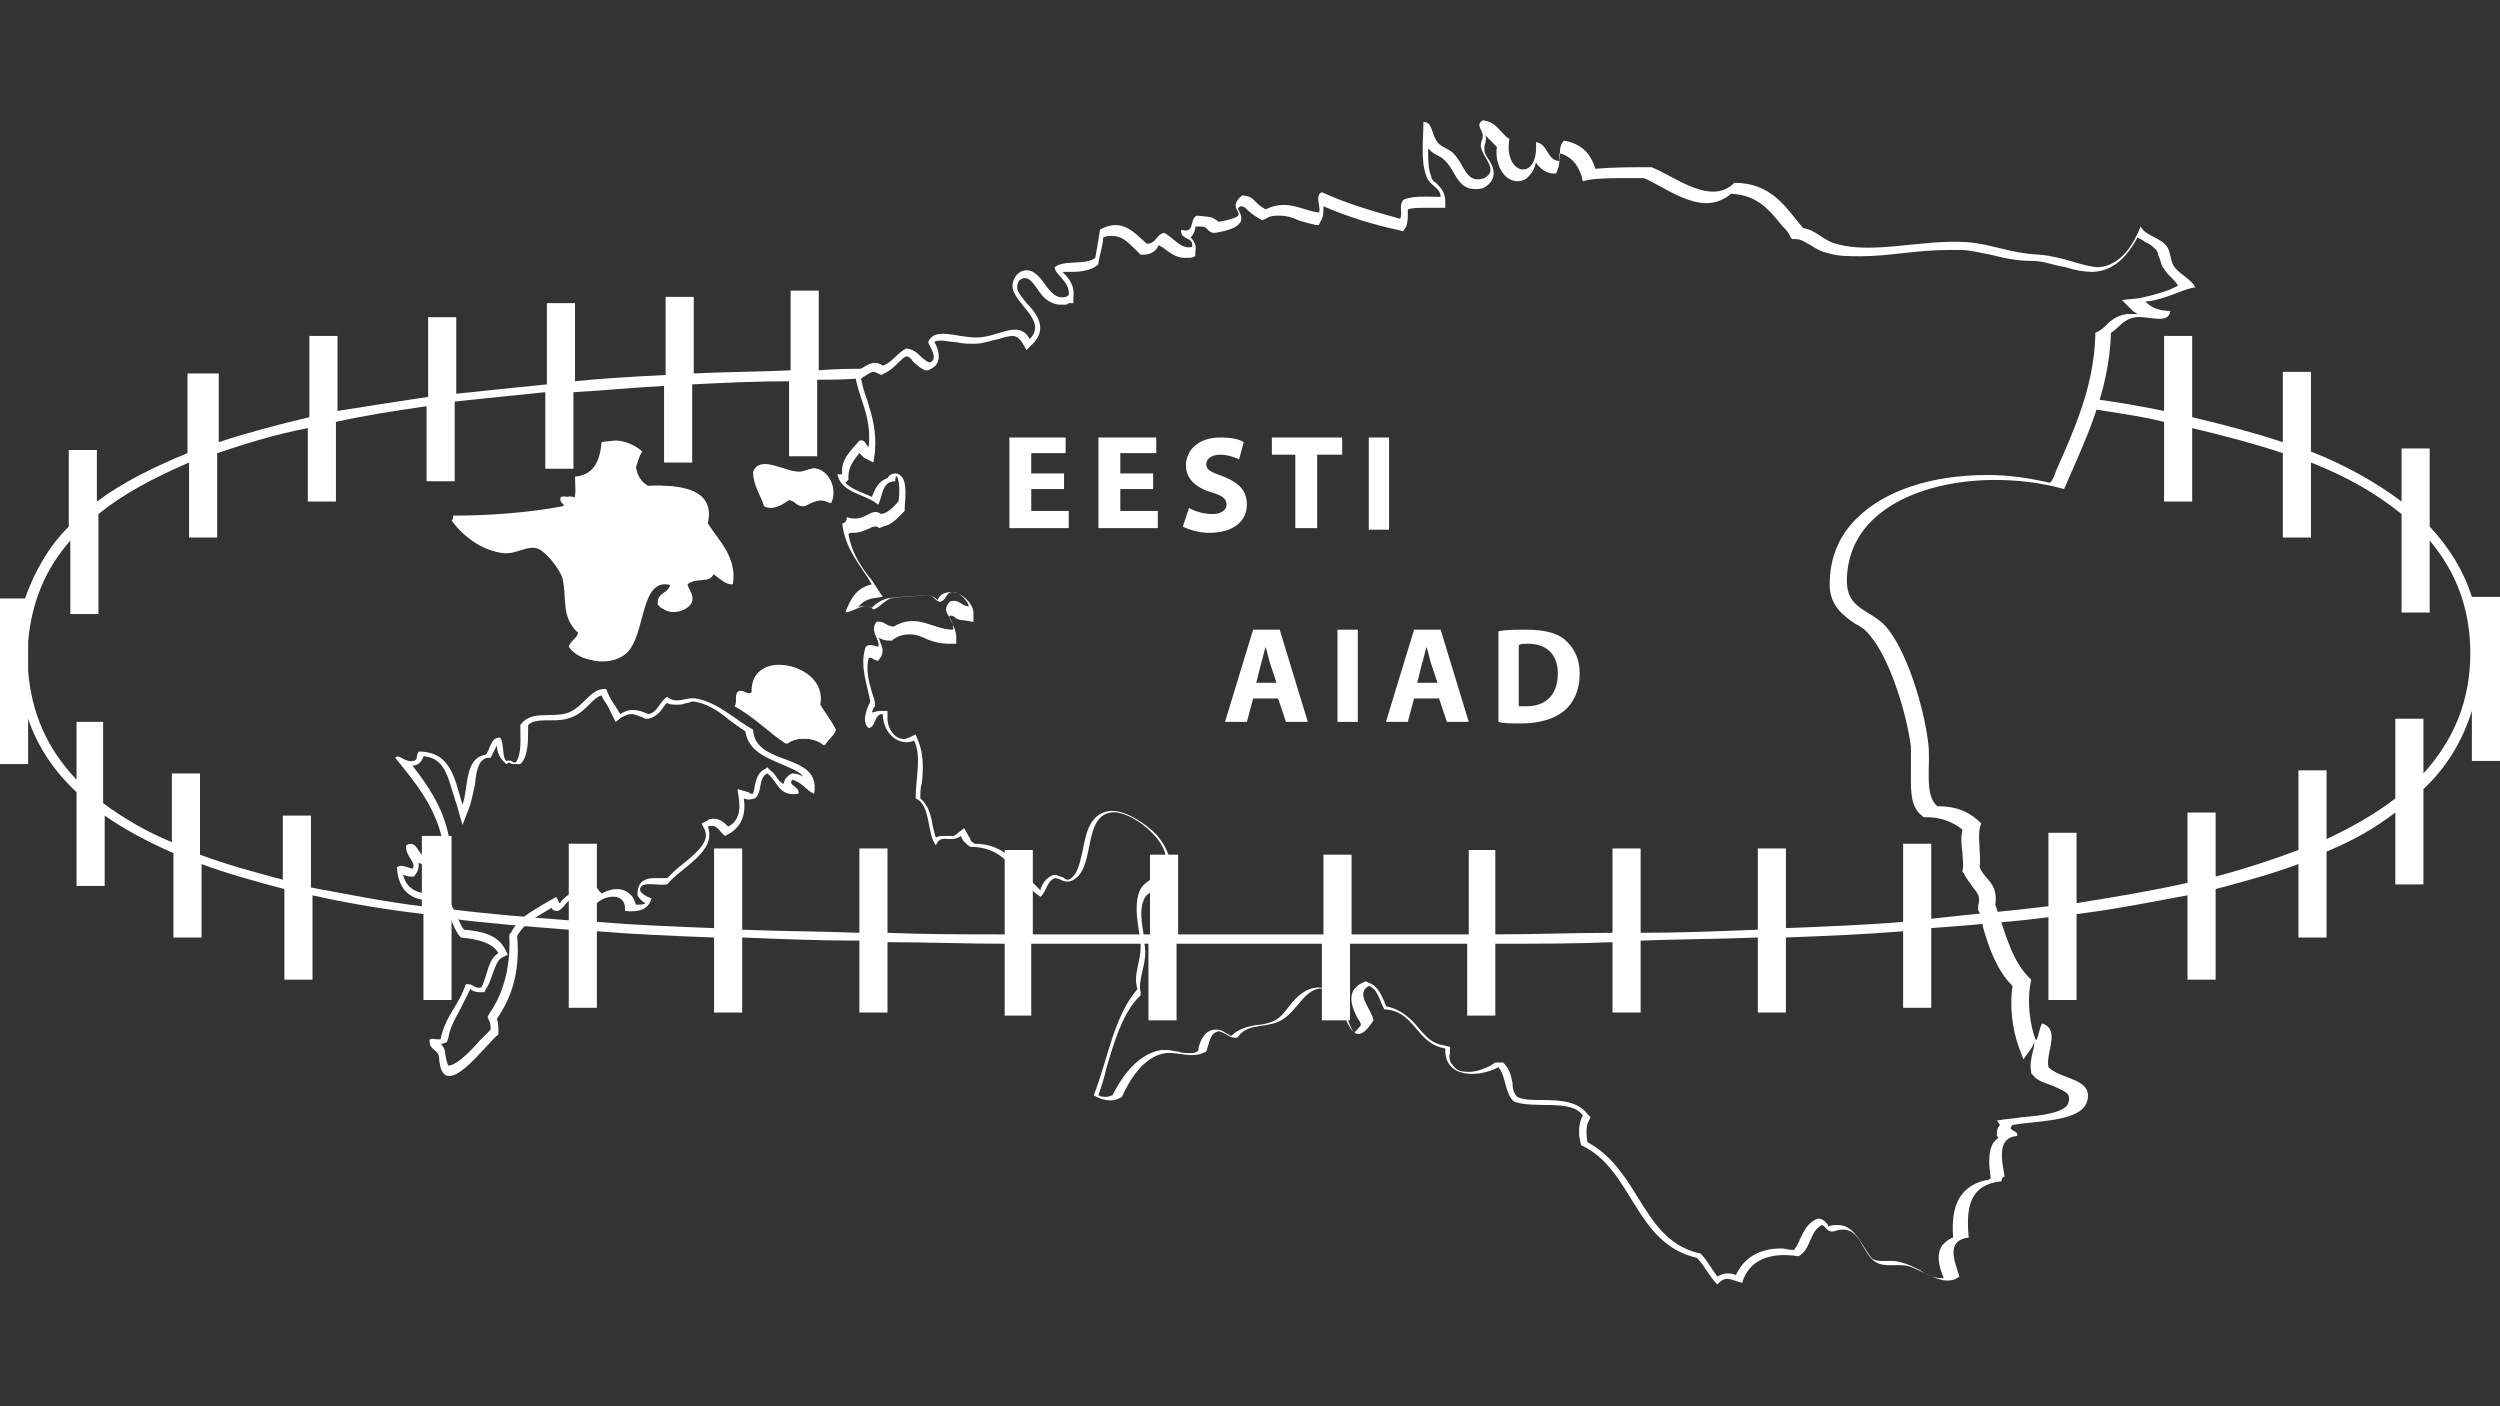 <?xml version="1.0" encoding="utf-8"?>
<!-- Generator: Adobe Illustrator 24.2.3, SVG Export Plug-In . SVG Version: 6.00 Build 0)  -->
<svg version="1.1" id="Layer_1" xmlns="http://www.w3.org/2000/svg" xmlns:xlink="http://www.w3.org/1999/xlink" x="0px" y="0px"
	 viewBox="0 0 160 90" style="enable-background:new 0 0 160 90;" xml:space="preserve">
<rect x="0" y="0" width="160" height="90" fill="#333333" stroke="none"/>
<style type="text/css">
	.st0{fill:#FFFFFF;}
	.st1{fill-rule:evenodd;clip-rule:evenodd;fill:#FFFFFF;}
</style>
<g>
	<path class="st0" d="M41.1,28.9c-0.2,0.3-0.3,0.7-0.4,1c0.1,0.6,0.4,1,0.8,1.2c2.1-0.1,4.3,0.2,3.8,2.4c0.7,1.1,1.9,2.2,1.6,3.9
		c-0.6,0-0.8-0.4-1.2-0.7c-0.3,0.7-1.1,0.2-1.7,0.7c0.1,0.4,0.4,0.6,0.3,1.1c-0.2,0.6-1.5,1-2,0.3c-0.1-0.8,0.7-0.7,0.8-1.3
		c-2.2-0.8-1.7,3.1-3,4.3c-0.9,0.8-2.6,0.7-3.5-0.3c0.1-0.4,0.4-0.5,0.6-0.9c-1.1-1-0.7-2.1-1-3.5c-0.2-0.6-1.1-1.8-1.8-2
		s-1.4,0.4-2.2,0.3c-1.1-0.1-2.5-1.1-3.1-2c0.1,0,0.1-0.2,0.1-0.3c2.4,0,4.9-0.2,7.2-0.7c0.3-0.1-0.3-0.2-0.1-0.6
		c0.4-0.1,0.5,0.1,0.8,0.2c0.2-0.3,0.1-1,0.1-1.5c1.2-0.1,1.6-1,1.7-2.2C39.5,28,40.6,28.4,41.1,28.9"/>
	<path class="st1" d="M53.1,32.2c-0.7-0.4-1.1,0-1.7,0.2c-0.5,0-0.5-0.4-1-0.4c-0.4,0.3-0.9,0.7-1.5,0.4c-0.2-0.7-0.7-1.3-0.7-2.2
		c0.4-1.1,1.9,0,2.9,0c0.4,0,0.8-0.3,1.1-0.2C53.1,30.2,53.6,31.3,53.1,32.2"/>
	<path class="st1" d="M53.4,46.7c-0.1,0.5-0.5,0.6-0.7,1c-0.5-0.5-1.8-0.6-2.4-0.1c-1.1-0.7-2-1.7-3.3-2.4c0.2-0.2,0-0.7,0.2-0.9
		c0.2-0.3,0.6,0.3,0.9,0c-0.1-2.9,4.8-1.9,4.3,0.8C52.8,45.6,53.2,46.1,53.4,46.7"/>
	<path class="st1" d="M45.2,33.5c0.5-2.1-1.7-2.5-3.8-2.4c-0.4-0.2-0.7-0.7-0.8-1.2c0.2-0.3,0.3-0.7,0.4-1c-0.5-0.5-1.6-0.8-2.5-0.6
		c-0.1,1.2-0.5,2.1-1.7,2.2c0,0.5,0.1,1.2-0.1,1.5c-0.2-0.1-0.4-0.3-0.8-0.2c-0.2,0.4,0.4,0.5,0.1,0.6c-2.1,0.4-4.6,0.6-7,0.6
		c0,0.1,0,0.3-0.1,0.3c0.6,0.9,2,2,3.1,2c0.9,0.1,1.5-0.5,2.2-0.3s1.6,1.4,1.8,2c0.3,1.4-0.1,2.5,1,3.5c-0.1,0.4-0.5,0.5-0.6,0.9
		c0.8,1.1,2.6,1.1,3.5,0.3c1.3-1.2,0.8-5,3-4.3c-0.1,0.6-0.9,0.5-0.8,1.3c0.5,0.7,1.8,0.2,2-0.3c0.1-0.6-0.3-0.7-0.3-1.1
		c0.5-0.5,1.4,0,1.7-0.7c0.4,0.3,0.6,0.6,1.2,0.7C47.2,35.6,45.9,34.5,45.2,33.5 M43,38.7c-0.1,0-0.2,0-0.3-0.1
		c0-0.1,0.1-0.1,0.2-0.2c0.2-0.2,0.5-0.4,0.6-0.9l0,0c0,0.2,0.1,0.3,0.2,0.5c0.1,0.1,0.1,0.2,0.1,0.4C43.7,38.5,43.3,38.7,43,38.7
		 M46.2,36.6c-0.1-0.1-0.2-0.2-0.3-0.3L45.4,36l-0.2,0.5c0,0.1,0,0.1-0.4,0.1c-0.3,0-0.8,0-1.1,0.4l-0.1,0.1L43.3,37
		c-0.2-0.1-0.5-0.1-0.7-0.1c-1.3,0-1.6,1.3-2,2.5c-0.2,0.8-0.4,1.6-0.8,1.9c-0.3,0.3-0.7,0.4-1.2,0.4s-1-0.2-1.4-0.5l0.1-0.1
		c0.1-0.1,0.3-0.3,0.3-0.5l0.1-0.3l-0.2-0.2c-0.6-0.6-0.6-1.1-0.7-1.9c0-0.4-0.1-0.9-0.2-1.4c-0.2-0.8-1.2-2.1-2.1-2.4
		c-0.1,0-0.2,0-0.4,0c-0.3,0-0.7,0.1-1,0.2c-0.3,0.1-0.6,0.2-0.9,0.2h-0.1c-0.8,0-1.8-0.7-2.5-1.4c2.2,0,4.5-0.3,6.7-0.7l0,0l0,0
		c0.2-0.1,0.3-0.2,0.4-0.3l0.3,0.1l0.2-0.3c0.2-0.3,0.2-0.8,0.2-1.2v-0.1c0.9-0.2,1.5-1,1.7-2.2c0.1,0,0.1,0,0.2,0
		c0.5,0,0.9,0.1,1.2,0.3c0,0.1-0.1,0.1-0.1,0.2c-0.1,0.2-0.1,0.3-0.2,0.4l-0.1,0.1v0.2c0.1,0.7,0.5,1.2,1,1.6l0.1,0.1h0.1
		c0.2,0,0.4,0,0.7,0c1.3,0,2.2,0.2,2.5,0.7c0.2,0.3,0.3,0.6,0.2,1.1v0.2l0.1,0.2c0.1,0.2,0.3,0.5,0.5,0.7c0.5,0.7,1.1,1.4,1.1,2.4
		C46.3,36.7,46.3,36.7,46.2,36.6"/>
	<path class="st1" d="M52.3,30c-0.3-0.1-0.7,0.2-1.1,0.2c-1,0-2.5-1.1-2.9,0c0,1,0.4,1.5,0.7,2.2c0.6,0.2,1.1-0.1,1.5-0.4
		c0.5,0,0.5,0.4,1,0.4c0.6-0.3,1-0.6,1.7-0.2C53.6,31.3,53.1,30.2,52.3,30 M52.8,31.6c-0.1,0-0.2,0-0.3,0c-0.4,0-0.7,0.1-1,0.3
		c-0.1,0-0.1,0.1-0.2,0.1c0,0-0.1,0-0.2-0.1c-0.2-0.1-0.4-0.3-0.8-0.3h-0.2L50,31.7c-0.3,0.2-0.6,0.4-0.8,0.4l0,0
		c-0.1-0.1-0.1-0.3-0.2-0.4c-0.2-0.4-0.4-0.8-0.4-1.3c0.1-0.1,0.1-0.1,0.3-0.1c0.3,0,0.6,0.1,1,0.2s0.8,0.3,1.2,0.3l0,0
		c0.3,0,0.5-0.1,0.7-0.2c0.1,0,0.2-0.1,0.3-0.1c0.2,0.1,0.4,0.3,0.5,0.5C52.8,31.2,52.8,31.4,52.8,31.6"/>
	<path class="st1" d="M52.5,45.1c0.5-2.7-4.4-3.6-4.3-0.8c-0.3,0.3-0.7-0.3-0.9,0c-0.2,0.2,0,0.7-0.2,0.9c1.2,0.6,2.1,1.6,3.3,2.4
		c0.6-0.5,1.9-0.4,2.4,0.1c0.2-0.4,0.6-0.6,0.7-1C53.2,46.1,52.8,45.6,52.5,45.1 M52.7,46.9L52.7,46.9c-0.4-0.1-0.9-0.2-1.3-0.2
		s-0.7,0.1-1,0.2c-0.3-0.2-0.7-0.5-1-0.8c-0.5-0.4-1.1-0.9-1.7-1.2c0-0.1,0-0.1,0-0.2c0.1,0,0.2,0.1,0.4,0.1s0.4-0.1,0.5-0.3
		l0.1-0.1v-0.2c0-0.4,0.1-0.7,0.3-0.9s0.6-0.4,1-0.4c0.7,0,1.4,0.3,1.8,0.8c0.3,0.3,0.4,0.7,0.3,1.2v0.2l0.1,0.2
		c0.1,0.1,0.2,0.3,0.3,0.4c0.2,0.3,0.4,0.6,0.5,0.9C52.9,46.8,52.8,46.8,52.7,46.9"/>
	<path class="st1" d="M52.1,50.8c0.5-2.7-3.8-1.7-3.9-4.1c-1.1-0.6-2.3-1.8-3.7-2c-0.6-0.1-1.2,0.4-1.8-0.1c-0.5,0.3-0.6,1-1.2,1.1
		c-0.7-0.3-1.2-0.4-1.8,0c-0.3-0.5-0.7-1-0.9-1.6c-1-0.1-1.4,1.1-2.4,1.5c-1.1,0.4-2.4-0.2-3.1,0.8c0,0.9,0.1,1.9-0.3,2.4
		c-0.3,0-0.2-0.2-0.6-0.1c-0.3-0.3-0.1-1.1-0.4-1.5c-0.6,0-0.6,0.7-0.9,1.1c-1.4,0.2-1.1,2.1-1.5,3.2c-0.5-1.6-0.7-3.4-2.8-3.4
		c-0.2,0.2,0,0.6-0.4,0.6c-0.5,0.1-0.9-0.5-1.1-0.2c1.2,1.5,2.5,3,3,5.2c-0.3,0-0.6,0-0.8,0.1c-0.3,0.4,0.3,1-0.2,1.1
		c-0.6-0.2-0.6-1.2-1.3-0.8c-0.1,0.7,0.7,1.1,0.4,1.5c-0.4-0.1-0.7-0.3-1-0.1c0.1,1.6,1,2.3,2.8,2.1c0.6,0.6,0.7,1.8,1.3,2.4
		c1,0.1,2,0.3,2.4,1c-0.7,0.4-0.7,1.5-1.1,2.2c-0.5,0.1-0.5-0.3-1-0.2c-0.4,1.3-1.3,2-1.6,3.5c-0.2,0.1-0.8-0.2-0.7,0.2
		c0,0.5,0.6,0.5,0.6,1c0.2,3.1,3-0.9,3.8-1.5c0-0.4,0-0.7-0.1-1c0.9-1.3,1.5-2.9,1.3-5.3c0.5-0.9,1.4-1.3,2.2-1.8
		c0.1,0.2,0.2,0.2,0.4,0.2c0.5-0.2,0.5-0.8,1.2-0.8c0,0.3,0,0.6,0.1,0.8c0.6,0,0.3-0.9,0.8-1c0.1,0.2,0.3,0.3,0.3,0.6
		c0.5-0.6,2-0.9,1.9,0.4c0.9,0.1,1.5-0.1,1.7-0.8c-0.3-0.1-0.9-0.4-0.7-0.7c0.2-0.4,1.1-0.1,1.7-0.2c0.9-1.1,3.2-2.1,2.6-3.7
		c0.6-0.2,0.7,0.3,1.1,0.6c0.9-0.4,1.4-1.2,1.2-2.4c0.3,0.1,0.3,0.1,0.7,0c0.5-0.3,0.2-1.3,0.8-1.6c0.7,0.5,0.7,1.5,2,1.3
		c0.1-0.5-0.7-0.5-0.4-0.9C51.4,50.1,51.6,50.6,52.1,50.8 M50.5,49.6l-0.2,0.2c-0.1,0.1-0.1,0.3-0.2,0.4c0-0.1-0.1-0.1-0.2-0.2
		c-0.2-0.2-0.3-0.5-0.6-0.7l-0.2-0.2L49,49.2c-0.5,0.2-0.6,0.7-0.7,1.1c0,0.2-0.1,0.4-0.1,0.5h-0.1c0,0-0.1,0-0.2-0.1l-0.7-0.2
		l0.1,0.7c0.1,0.8-0.1,1.4-0.7,1.7l0,0c-0.2-0.2-0.5-0.5-0.9-0.5c-0.1,0-0.3,0-0.4,0.1l-0.4,0.2l0.2,0.4c0.3,0.7-0.3,1.3-1.4,2.2
		c-0.4,0.3-0.7,0.6-1,0.9l0,0c-0.1,0-0.2,0-0.4,0s-0.3,0-0.4,0c-0.2,0-0.8,0-1,0.5c-0.1,0.2-0.1,0.4-0.1,0.6
		c0.1,0.2,0.3,0.4,0.5,0.5c-0.1,0.1-0.3,0.1-0.6,0.1c-0.1-0.3-0.2-0.5-0.3-0.6c-0.2-0.2-0.5-0.4-0.9-0.4c-0.3,0-0.7,0.1-1,0.3
		c0,0,0-0.1-0.1-0.1l-0.2-0.3l-0.4,0.1c-0.2,0-0.3,0.1-0.4,0.2H37c-0.6,0-0.9,0.4-1.1,0.6c0,0.1-0.1,0.1-0.1,0.1l-0.2-0.4l-0.7,0.4
		c-0.8,0.5-1.7,0.9-2.2,1.9l-0.1,0.1v0.1c0.1,2.4-0.6,4-1.3,5l-0.1,0.2l0.1,0.2c0.1,0.2,0.1,0.4,0.1,0.6c-0.2,0.2-0.4,0.4-0.7,0.7
		c-0.5,0.6-1.5,1.6-2,1.6l0,0c0,0-0.1-0.1-0.2-0.7c0-0.4-0.2-0.6-0.3-0.7h0.1l0.3-0.1l0.1-0.3c0.1-0.7,0.5-1.3,0.8-1.9
		c0.2-0.4,0.4-0.8,0.6-1.2l0,0c0.1,0.1,0.3,0.2,0.6,0.2h0.1H31l0.1-0.2c0.2-0.3,0.3-0.6,0.4-0.9c0.2-0.5,0.3-0.9,0.6-1.1l0.4-0.2
		l-0.2-0.4c-0.5-0.9-1.5-1.1-2.6-1.2c-0.2-0.2-0.3-0.6-0.5-0.9c-0.2-0.5-0.4-0.9-0.7-1.3l-0.2-0.1h-0.2c-0.2,0-0.3,0-0.5,0
		c-1,0-1.6-0.4-1.8-1.2c0.1,0,0.3,0.1,0.4,0.1h0.3l0.2-0.3c0.1-0.2,0.1-0.4,0.1-0.6c0.1,0.1,0.2,0.1,0.3,0.1h0.1h0.1
		c0.7-0.2,0.5-0.9,0.5-1.1c0,0,0-0.1,0-0.2h0.1h0.3h0.6l-0.1-0.6c-0.4-1.8-1.3-3.1-2.3-4.4l0,0c0.3,0,0.6-0.2,0.7-0.6
		c1.2,0.1,1.5,1,1.9,2.4c0.1,0.2,0.1,0.4,0.2,0.6l0.4,1.4l0.5-1.3c0.1-0.4,0.2-0.8,0.3-1.3c0.1-1.1,0.3-1.6,0.8-1.7h0.2l0.1-0.2
		c0.1-0.2,0.2-0.4,0.3-0.6l0,0c0,0.3,0.1,0.7,0.4,1l0.2,0.2l0.2-0.1c0.1,0.1,0.2,0.1,0.4,0.1h0.1h0.2l0.1-0.1
		c0.4-0.5,0.4-1.4,0.4-2.2c0-0.1,0-0.2,0-0.2c0.3-0.3,0.8-0.3,1.4-0.3c0.5,0,0.9,0,1.4-0.2s0.8-0.5,1.1-0.8s0.5-0.5,0.8-0.6
		c0.1,0.3,0.3,0.5,0.4,0.7c0.1,0.2,0.2,0.4,0.3,0.6l0.2,0.4l0.4-0.3c0.2-0.1,0.4-0.2,0.6-0.2c0.2,0,0.4,0.1,0.7,0.2l0.2,0.1h0.2
		c0.5-0.1,0.8-0.5,1-0.8c0.1-0.1,0.1-0.2,0.2-0.2c0.2,0.1,0.4,0.1,0.6,0.1c0.2,0,0.4,0,0.6-0.1c0.2,0,0.3-0.1,0.4-0.1h0.1
		c0.8,0.1,1.6,0.6,2.3,1.2c0.4,0.3,0.7,0.5,1,0.7c0.2,1.3,1.4,1.7,2.3,2.1c0.7,0.3,1.2,0.5,1.4,0.8c-0.2-0.1-0.4-0.2-0.7-0.2
		L50.5,49.6z"/>
	<path class="st1" d="M139.1,17c-0.2-0.4-0.2-0.9-0.4-1.2c-0.4-0.6-1.4-0.7-1.7-1.3c-0.4,1-1.2,2.5-2.7,2.6c-0.9,0-2.3-0.7-3.8-0.8
		c-1.9-0.1-3.1-0.7-4.6-0.8c-2.9-0.2-6,0.8-8.4,0.1c-0.8-0.2-1.3-0.9-2.1-1c-1.1-1.3-2-2.9-4.4-2.9c-1.5,1.5-3.8-0.4-5.3-1
		c-1.2,0-2.5,0-3.6,0.1c-0.3-1-0.9-1.6-2-1.8c-0.4,0.4-0.2,0.9-0.3,1.3c-0.8,0-0.7-1.1-1.5-1.2c0.2,2.6-2.1,2.1-1.7-0.2
		c-0.6-0.4-0.8-1.1-1.7-1.2c-0.5,0.3,0,0.6,0,1c0,0.2-0.2,0.5-0.1,0.8c0.2,0.7,1.1,1.4,0.2,1.9c-1.2,0.4-1.2-0.8-2-1.6
		c-0.3-0.3-0.8-0.4-1-0.7c-0.4-0.5-0.3-1.3-0.9-1.3c0,1.1-0.2,2.5,0.2,3.5c0.2,0.6,0.9,0.7,0.9,1.3c-0.8,0-1.8-0.1-2.4,0.2
		c-0.3,0.4,0,0.9-0.2,1.2c-1.8-0.5-3.5-1-5-1.7c-0.5,0.2,0,1.1-0.2,1.3c-1-0.1-2-0.9-3.4-0.2c-0.9-0.5-0.6-0.8-1.5-0.9
		c-1.3,1.1,1.1,1.2-1.5,1.7c-0.5-0.4-0.6-0.3-1.4-0.4c-0.5,0.2-0.1,1.2-1,0.9c-0.1,0.7,0.8,0.4,0.7,1.1c-0.7,0.2-1.2-0.6-1.8-0.9
		C74,15,74,15.6,73.4,15.6c-0.8-0.7-1.6-1.7-3-0.9c-0.1,0.7-0.2,1.2-0.3,1.8c-0.6,0.5-2,0.1-2.6,0.6c0,0.5,1,0.9,0.9,1.8
		c-0.1,0-0.1,0.1-0.2,0.1c-1.2,0.3-1.4-1.8-2.6-1.7c-0.6,0.1-0.8,0.7-0.8,1c0,1.1,2.3,2.2,1.1,3.4c-0.7-1.3-2-0.1-3.4-0.1
		c-1.3,0-2.7-0.7-3.1,0.3c0.1,0.3,0.7,1.1,0.1,1.3c-0.6-0.2-0.7-0.8-1.5-0.9c-0.6,0.3-0.9,0.9-1.5,1.1c-0.7-0.5-1.2,0.2-1.8,0.4
		c0.2,1.7,1.1,2.7,0.9,4.8c-0.2-0.1-0.2-0.5-0.6-0.4c-0.5,0.6-1.2,1.2-1.1,2.1c-0.2,0.2-0.3-0.1-0.3,0.1c0.3,1.2,1.8,1.2,2.6,1.9
		c0.3-0.5,0.2-1.5,1.1-1.5c0-0.8,0.4,0,0.2,1.3c-0.3,0.3-0.6,0.7-1.1,0.8c-0.7-0.5-1,0.6-2.2,0.2c0,0.3-0.2,0.4-0.3,0.4
		c0.2,1.7,1.2,2.7,1.9,3.9c-1,0.2-1.4,1-1.7,1.8c0.7-0.1,1.2-0.7,1.8-0.2c0.4-0.1,0.6-0.5,1.1-0.7c0.4-0.1,2.4-0.2,2.5-0.2
		c0.2,0,0.5,0.5,0.7,0.4c0.4-0.1,0.3-0.6,0.8-0.6s1,0.7,1,0.9c-0.5,0-0.6-0.5-1.2-0.3c-0.7,0.7,0.3,1,0.2,1.8
		c-1.3,0-2.3-1.1-3.8-0.2c-0.5,0-0.6-0.4-1.1-0.3c-0.5,0.6,0.3,1.2,0.1,1.6c-0.3-0.1-0.6-0.2-0.8,0c-0.4,1.2,0.1,2.4,0.3,3.5
		c-0.2,0.4-0.6,1.3-0.1,1.7c0.5-0.1,0.3-0.9,0.9-0.9c0,1.3,1.1,2.1,2,1.7c0.5,1,0.1,2.4,0.1,3.7c1,0.4,0.7,2.3,1.3,3
		c0.3-0.8,0.9-0.1,1.6-0.6c0.1,0.3,0.3,0.5,0.6,0.7c2.6,0,2.9,2.2,4.5,3.2c0.4-0.4,0.4-1,0.9-1.2c0.4,0,0.5,0.3,1,0.2
		c1.7-0.6,0.7-4.1,2.6-4.4c1.2-0.2,3.6,1.7,3.5,3c-0.1,1.2-1.4,1.2-1.7,2.1c-0.4,1.2,0.1,2.6,0.1,3.5c0,1-0.5,1.8-0.2,2.7
		c-1.5,1.7-1.9,4.5-2.8,6.8c0.5,0.3,1.2,0.5,1.8,0.1c0.5-1.1,1.4-2.6,2.8-2.8c0.8-0.1,1.7,0.4,2.6-0.1c0.2-0.5,0.2-1.2,0.8-1.3
		c0.5,0.1,0.7,0.5,1.2,0.4c0.6-0.9,1.6-0.6,2.6-1c1.4-0.6,1.7-2.7,3.5-2c0.8,1.1,1.1,4.3,2.6,1.9c-0.1-0.7-1.2-1.7-0.3-2.2
		c0.6,0.2,0.7,1,1,1.5c2,0.1,2,2.2,3.9,2.5c-0.1,1.9,2.1,1.9,3.4,1.2c0.5,0.6,0.4,1.7,1,2.2c1.3,0.5,3.7-0.2,4.4,0.9
		c-0.3,0.5-0.3,1.3-0.1,1.9c3.3,1.5,3.4,6.3,7.4,7.2c0.5,0.5,0.8,1.2,1.3,1.7c0.6-0.6,0.8-0.3,1.6-0.1c0.4-1.4,1.7-2,3.6-1.7
		c0.8-0.4,0.7-1.6,1.5-2c0.3,0.1,0.3,0.5,0.8,0.4c1.7-0.6,1.7,1.5,2.7,2c0.5,0.3,1.2,0.1,1.9,0.2c1,0.2,2.4,1.5,3.4,0.7
		c-0.3-1-0.9-2.3,0.6-2.5c-0.2-2,0.1-3.4,2.1-3.6c0-0.2,0.1-0.3,0.2-0.3c-0.2-1.1-0.5-2.5,0.8-2.6c0.1-0.4-0.7-0.3-0.3-0.7
		c1.7-0.3,4.5-0.2,4.8-1.6s-1.7-1.3-2.5-2.1c-0.2-0.9,0.8-2.4-0.4-2.8c-0.2,0.3-0.2,0.8-0.4,1.1c-0.4-1-0.6-2.6-0.3-3.9
		c-1.2-1.1-1.6-2.8-2.2-4.5c0-0.1-0.1-0.2-0.1-0.3c0.2-1.4-0.7-1.6-1-2.4c0.1-0.9-0.2-2.2,0.1-2.8c-0.7-0.7-1.5-1.1-2.8-1.1
		c-0.9-0.7-0.4-2.7-0.6-4.1c-0.3-2.4-1.4-5.9-2.7-7.4c-1-1.1-2.5-1.1-2.5-2.9c0-5.9,8.2-7.5,13.9-5.9c1.3-3,2.9-6.2,3-10
		c0.5-0.3,0.8-0.9,1.6-1s2.1,0.5,2.2-0.4c-0.7,0-1.2-0.2-1.6-0.6c1.3-0.1,2.6-0.9,3.2-0.9C140.3,17.9,139.4,17.5,139.1,17
		 M138.7,18.6c-0.6,0.2-1.3,0.4-1.9,0.5l-1,0.1l0.7,0.7c0.1,0.1,0.2,0.1,0.3,0.2c-0.1,0-0.2,0-0.4,0c-0.1,0-0.2,0-0.3,0
		c-0.7,0.1-1.1,0.5-1.4,0.8c-0.1,0.1-0.2,0.2-0.4,0.3l-0.2,0.1v0.2c-0.1,3.2-1.3,5.9-2.5,8.6c-0.1,0.3-0.2,0.6-0.4,0.8
		c-1.3-0.3-2.6-0.5-4-0.5c-3.6,0-6.6,1-8.4,2.8c-1.1,1.1-1.7,2.5-1.7,4.2c0,1.4,0.9,2,1.6,2.5c0.4,0.2,0.7,0.4,1,0.8
		c1.2,1.4,2.3,4.8,2.6,7.1c0,0.4,0,0.9,0,1.4c0,1.2-0.1,2.4,0.7,3l0.1,0.1h0.2c0.9,0,1.7,0.3,2.3,0.8c-0.1,0.4-0.1,0.9,0,1.5
		c0,0.4,0.1,0.8,0,1.1v0.1l0.1,0.1c0.1,0.3,0.4,0.6,0.5,0.8c0.3,0.4,0.6,0.6,0.4,1.3v0.1v0.1c0,0.1,0.1,0.2,0.1,0.2v0.1
		c0.1,0.3,0.2,0.5,0.2,0.8c0.4,1.4,0.9,2.8,1.9,3.8c-0.2,1.3,0,2.8,0.4,3.9l0.3,0.8l0.5-0.7c0.1-0.2,0.2-0.3,0.2-0.5
		c0,0.2,0,0.4-0.1,0.7c-0.1,0.4-0.2,0.9-0.1,1.3v0.1l0.1,0.1c0.3,0.4,0.8,0.5,1.3,0.7c0.9,0.4,1.1,0.5,1,1c-0.1,0.7-1.7,0.9-3,1
		c-0.5,0.1-1,0.1-1.5,0.2h-0.1L128,72c-0.2,0.2-0.2,0.4-0.2,0.6c0,0.1,0,0.1,0.1,0.2c-0.1,0.1-0.2,0.2-0.3,0.3
		c-0.4,0.6-0.3,1.5-0.2,2.3l-0.1,0.1c-0.7,0.1-1.3,0.4-1.7,0.9c-0.5,0.6-0.7,1.5-0.6,2.8c-0.3,0.1-0.5,0.3-0.7,0.5
		c-0.4,0.6-0.2,1.4,0.1,2.1c-0.1,0-0.1,0-0.2,0c-0.4,0-0.9-0.2-1.3-0.5c-0.4-0.2-0.8-0.4-1.2-0.5c-0.3-0.1-0.5-0.1-0.7-0.1h-0.4
		c-0.3,0-0.5,0-0.7-0.1s-0.4-0.5-0.6-0.8c-0.4-0.6-0.8-1.4-1.7-1.4c-0.2,0-0.4,0-0.6,0.1c0,0,0,0,0-0.1c-0.1-0.1-0.2-0.3-0.5-0.4
		h-0.2l-0.2,0.1c-0.5,0.3-0.7,0.8-0.9,1.2c-0.1,0.3-0.3,0.6-0.4,0.7c-0.3,0-0.6-0.1-0.8-0.1c-1.4,0-2.4,0.6-2.9,1.7
		c-0.2-0.1-0.4-0.1-0.6-0.1s-0.4,0.1-0.6,0.2c-0.1-0.2-0.3-0.4-0.4-0.6c-0.2-0.3-0.4-0.6-0.6-0.8l-0.1-0.1h-0.1
		c-2-0.5-2.9-2-3.9-3.6c-0.8-1.3-1.7-2.7-3.2-3.5c-0.1-0.5-0.1-1.1,0.1-1.4l0.1-0.2l-0.2-0.2c-0.6-0.8-1.7-0.9-2.9-0.9
		c-0.6,0-1.2,0-1.6-0.2c-0.2-0.2-0.3-0.5-0.3-0.9c-0.1-0.5-0.2-0.9-0.6-1.3l-0.5,0l-0.3,0.2c-0.4,0.2-0.9,0.4-1.4,0.4
		s-0.8-0.1-1-0.4c-0.2-0.2-0.3-0.5-0.2-0.8V67l-0.4-0.1c-0.7-0.1-1.1-0.5-1.6-1.1s-1.1-1.2-2.1-1.4c0-0.1-0.1-0.2-0.1-0.3
		c-0.2-0.4-0.4-1-1-1.2l-0.2-0.1L87,63c-0.9,0.6-0.4,1.6-0.1,2.2c0.1,0.1,0.2,0.3,0.2,0.4c-0.2,0.3-0.4,0.4-0.4,0.5
		c-0.2-0.1-0.4-0.8-0.6-1.2c-0.2-0.5-0.4-1-0.7-1.4l-0.1-0.1h-0.1c-0.3-0.1-0.6-0.2-0.8-0.2c-0.9,0-1.5,0.7-1.9,1.2
		c-0.3,0.4-0.6,0.8-1.1,1c-0.3,0.1-0.7,0.2-1,0.2c-0.5,0.1-1.1,0.2-1.6,0.7c-0.1,0-0.1-0.1-0.2-0.1c-0.2-0.1-0.4-0.3-0.7-0.3h-0.1
		h-0.1c-0.7,0.1-0.9,0.8-1,1.2c0,0.1,0,0.2-0.1,0.2c-0.1,0.1-0.3,0.1-0.5,0.1s-0.4,0-0.7-0.1c-0.2,0-0.5-0.1-0.7-0.1
		c-0.1,0-0.2,0-0.4,0c-1.7,0.3-2.7,2.1-3.1,2.9c-0.1,0-0.2,0.1-0.4,0.1c-0.2,0-0.3,0-0.5-0.1c0.2-0.6,0.4-1.2,0.5-1.7
		c0.5-1.7,1-3.4,2-4.5l0.2-0.2l0-0.2c-0.1-0.4,0-0.8,0.1-1.3c0.1-0.4,0.2-0.8,0.2-1.3c0-0.3-0.1-0.6-0.1-1c-0.1-0.8-0.3-1.6,0-2.3
		c0.1-0.3,0.3-0.4,0.6-0.6c0.4-0.3,1-0.7,1.1-1.6c0-0.6-0.3-1.3-0.9-2c-0.7-0.7-1.9-1.5-2.8-1.5c-0.1,0-0.2,0-0.2,0
		c-1.3,0.2-1.5,1.5-1.7,2.5c-0.2,0.8-0.3,1.6-0.9,1.9l0,0c-0.1,0-0.2,0-0.3-0.1c-0.1-0.1-0.3-0.1-0.5-0.2h-0.1h-0.1
		c-0.5,0.2-0.7,0.6-0.8,0.9c0,0,0,0,0,0.1c-0.3-0.3-0.6-0.6-0.9-1c-0.7-0.9-1.6-2-3.3-2c-0.2-0.1-0.3-0.2-0.3-0.3L61.7,53l-0.5,0.4
		c-0.1,0.1-0.2,0.1-0.3,0.1s-0.1,0-0.2,0c-0.1,0-0.2,0-0.3,0c-0.2,0-0.3,0-0.5,0.1c-0.1-0.2-0.1-0.4-0.2-0.7
		c-0.1-0.7-0.3-1.4-0.8-1.8c0-0.3,0-0.7,0.1-1c0.1-0.9,0.1-1.8-0.2-2.6L58.6,47l-0.4,0.2c-0.1,0-0.2,0.1-0.3,0.1
		c-0.3,0-0.5-0.1-0.7-0.3s-0.4-0.6-0.4-1v-0.5h-0.5c-0.2,0-0.4,0.1-0.5,0.1c0-0.1,0.1-0.2,0.1-0.3l0.1-0.1v-0.1
		c0-0.3-0.1-0.5-0.2-0.8c-0.2-0.7-0.4-1.5-0.2-2.2h0.1c0.1,0,0.1,0,0.2,0.1l0.3,0.1l0.2-0.3c0.2-0.4,0-0.7-0.1-1
		c0-0.1-0.1-0.2-0.1-0.2c0.2,0.1,0.4,0.2,0.7,0.2H57h0.1l0.1-0.1c0.3-0.2,0.6-0.3,1-0.3s0.7,0.1,1.1,0.3c0.5,0.2,0.9,0.3,1.5,0.3
		h0.4v-0.4c0-0.4-0.2-0.8-0.3-1s-0.2-0.3-0.1-0.4l0,0c0.1,0,0.2,0,0.3,0.1s0.3,0.2,0.6,0.2l0.6,0.1v-0.6c0-0.5-0.7-1.3-1.4-1.3h-0.1
		c-0.5,0-0.7,0.3-0.8,0.5c-0.2-0.2-0.4-0.3-0.6-0.3l0,0l0,0c-0.2,0-2.1,0.1-2.6,0.2c-0.4,0.1-0.7,0.3-0.9,0.5l-0.1,0.1
		c-0.2-0.1-0.3-0.1-0.5-0.1s-0.3,0-0.4,0.1c0.2-0.3,0.5-0.5,0.9-0.6l0.7-0.1l-0.4-0.6c-0.2-0.3-0.3-0.5-0.5-0.7
		c-0.6-0.8-1.1-1.6-1.3-2.7l0.1-0.1c0.1,0,0.1,0,0.2,0c0.5,0,0.8-0.2,1.1-0.3c0.1-0.1,0.3-0.1,0.3-0.1s0,0,0.1,0l0.2,0.1l0.2-0.1
		c0.5-0.1,0.8-0.4,1.1-0.7c0.1-0.1,0.1-0.1,0.2-0.2l0.1-0.1v-0.2c0-0.2,0.2-1.6-0.2-2c-0.1-0.1-0.2-0.2-0.4-0.2s-0.4,0.1-0.5,0.3
		c-0.6,0.2-0.8,0.7-1,1.2c-0.2-0.1-0.5-0.2-0.7-0.3c-0.5-0.2-0.8-0.4-1-0.6l0.1-0.1l0.1-0.1v-0.2c0-0.6,0.3-1,0.7-1.5
		c0.1,0.1,0.2,0.2,0.3,0.3l0.6,0.3l0.1-0.7c0.1-1.4-0.2-2.3-0.5-3.3c-0.2-0.5-0.3-0.9-0.4-1.4c0.1,0,0.1-0.1,0.2-0.1
		c0.2-0.1,0.4-0.3,0.6-0.3c0,0,0.1,0,0.3,0.1l0.2,0.1l0.2-0.1c0.4-0.2,0.6-0.4,0.9-0.7c0.2-0.2,0.3-0.3,0.5-0.4
		c0.1,0,0.3,0.1,0.4,0.3c0.2,0.2,0.4,0.4,0.8,0.6h0.2l0.2-0.1c0.8-0.4,0.4-1.4,0.2-1.7l0,0c0.1-0.1,0.2-0.1,0.5-0.1
		c0.2,0,0.6,0.1,0.9,0.1C61.6,22,62,22,62.4,22l0,0c0.5,0,1-0.2,1.5-0.3c0.3-0.1,0.7-0.2,0.9-0.2s0.4,0.1,0.6,0.4l0.3,0.5l0.4-0.4
		c1-1,0.2-2-0.4-2.6c-0.3-0.4-0.6-0.7-0.6-1c0-0.1,0-0.5,0.4-0.6c0,0,0,0,0.1,0c0.3,0,0.5,0.3,0.8,0.7c0.3,0.5,0.8,1,1.5,1
		c0.1,0,0.2,0,0.3,0c0.1,0,0.2-0.1,0.2-0.1h0.3V19c0.1-0.8-0.4-1.3-0.7-1.6c0.2,0,0.4,0,0.6,0c0.6,0,1.2-0.1,1.6-0.4l0.1-0.1v-0.1
		c0.1-0.6,0.3-1.1,0.3-1.6c0.2-0.1,0.4-0.1,0.6-0.1c0.6,0,1,0.4,1.5,0.9l0.3,0.3h0.2c0.5,0,0.8-0.3,0.9-0.5c0-0.1,0.1-0.1,0.1-0.1
		c0.1,0.1,0.2,0.1,0.3,0.2c0.4,0.3,0.8,0.6,1.3,0.6c0.1,0,0.2,0,0.4,0l0.3-0.1v-0.3c0.1-0.4-0.1-0.7-0.3-0.9
		c0.2-0.2,0.3-0.5,0.3-0.6v-0.1c0.1,0,0.2,0,0.3,0c0.3,0,0.3,0,0.6,0.3l0.2,0.1h0.2c1.1-0.2,1.4-0.4,1.6-0.7c0.1-0.3,0-0.5-0.1-0.7
		c-0.1-0.1-0.1-0.2,0.1-0.3c0.2,0,0.3,0.1,0.4,0.2c0.1,0.1,0.3,0.3,0.8,0.6l0.2,0.1L81,14c0.3-0.2,0.6-0.2,0.9-0.2
		c0.4,0,0.8,0.1,1.2,0.3c0.3,0.1,0.7,0.2,1.1,0.3h0.2l0.1-0.2c0.2-0.3,0.2-0.6,0.2-0.9v-0.1c1.6,0.7,3.3,1.2,4.7,1.5l0.4,0.1
		l0.2-0.3c0.1-0.3,0.1-0.6,0.1-0.8s0-0.3,0-0.3c0.3-0.1,0.7-0.1,1-0.1c0.1,0,0.3,0,0.4,0s0.3,0,0.4,0s0.1,0,0.2,0h0.4v-0.4
		c0-0.6-0.3-0.9-0.6-1.2c-0.2-0.1-0.3-0.3-0.3-0.4c-0.2-0.5-0.2-1.1-0.2-1.8l0.1,0.1c0.2,0.2,0.4,0.3,0.6,0.4
		c0.2,0.1,0.3,0.2,0.4,0.3c0.2,0.2,0.4,0.5,0.5,0.7c0.3,0.5,0.6,1.1,1.4,1.1c0.2,0,0.4,0,0.6-0.1l0,0l0,0c1-0.6,0.5-1.5,0.2-1.9
		C95.1,9.9,95,9.8,95,9.6c0,0,0-0.1,0-0.2c0-0.1,0.1-0.3,0.1-0.5c0-0.1,0-0.2-0.1-0.3c0.1,0.1,0.2,0.2,0.4,0.4
		c0.1,0.1,0.3,0.3,0.4,0.4c-0.1,0.7,0.1,1.3,0.4,1.7c0.2,0.3,0.6,0.5,0.9,0.5s0.6-0.1,0.8-0.4c0.2-0.2,0.3-0.4,0.4-0.8
		c0.2,0.3,0.5,0.6,1,0.7h0.3l0.1-0.3c0.1-0.2,0.1-0.5,0.1-0.7c0-0.1,0-0.3,0-0.3c0.7,0.2,1.1,0.6,1.4,1.4l0.1,0.4l0.4-0.1
		c0.8-0.1,1.6-0.1,2.4-0.1c0.2,0,1.1,0,1.1,0c0.3,0.1,0.6,0.3,1,0.5c0.9,0.5,2,1.1,3,1.1c0.6,0,1.1-0.2,1.6-0.6
		c1.7,0.1,2.4,1,3.3,2.1c0.2,0.2,0.4,0.4,0.5,0.7l0.1,0.1h0.2c0.4,0,0.6,0.2,1,0.4c0.3,0.2,0.6,0.4,1.1,0.5c0.6,0.2,1.3,0.2,2.1,0.2
		c0.9,0,1.8-0.1,2.7-0.2c0.9-0.1,1.9-0.2,2.9-0.2c0.3,0,0.5,0,0.8,0c0.6,0,1.3,0.2,1.9,0.3c0.8,0.2,1.6,0.4,2.7,0.4
		c0.7,0,1.4,0.3,2.1,0.4c0.6,0.2,1.2,0.3,1.7,0.3h0.1c1.5-0.1,2.3-1.3,2.8-2.2c0.2,0.1,0.4,0.2,0.5,0.3c0.3,0.1,0.5,0.3,0.7,0.5
		c0.1,0.1,0.1,0.3,0.2,0.5c0.1,0.2,0.1,0.5,0.3,0.7c0.1,0.2,0.3,0.4,0.5,0.6s0.3,0.3,0.4,0.5C139.3,18.3,139,18.5,138.7,18.6"/>
	<path class="st0" d="M158.2,38.2L158.2,38.2c-0.5-1.6-1.4-3.1-2.7-4.5v-5h-1.8v3.4c-1.6-1.2-3.5-2.3-5.8-3.2v-5.1h-1.8v4.5
		c-1.8-0.6-3.7-1.1-5.8-1.6v-5.2h-1.8v4.8c-1.5-0.3-3.1-0.6-4.8-0.8c-0.1,0.2-0.1,0.4-0.2,0.6c1.7,0.3,3.4,0.5,5,0.9v5.1h1.8v-4.7
		c2.1,0.5,4,1,5.8,1.6v5.4h1.8v-4.8c2.3,0.9,4.2,2,5.8,3.3v6.3h1.8v-4.6c1.7,2,2.6,4.4,2.6,7.2c0,3.1-1.1,5.6-3,7.7V46h-1.8v5.1
		c-1.3,1-2.7,1.8-4.4,2.6v-4.4h-1.8v5.1c-1.6,0.6-3.4,1.2-5.3,1.7V52H140v4.5c-2.2,0.5-4.6,0.9-7.1,1.3v-4.5h-1.8V58
		c-2.4,0.3-4.9,0.5-7.5,0.8V54h-1.8v5c-2.4,0.2-5,0.3-7.5,0.4v-5.1h-1.8v5.2c-2.5,0.1-5,0.2-7.5,0.2v-5.4h-1.8v5.4
		c-2.5,0-5,0.1-7.5,0.1v-5.4H94v5.4c-2.5,0-5,0-7.5,0v-5.1h-1.8v5.1c-1.6,0-3.1,0-4.7,0c-1.5,0-3.1,0-4.6,0v-5.1h-1.8v5.1
		c-2.5,0-5.1,0-7.5,0v-5.4h-1.8v5.4c-2.6,0-5.1,0-7.5-0.1v-5.4H55v5.4c-2.6-0.1-5.1-0.1-7.5-0.2v-5.2h-1.8v5.1
		c-2.6-0.1-5.1-0.2-7.5-0.4v-5h-1.8v4.9c-2.6-0.2-5.1-0.4-7.5-0.7v-4.7H27V58c-2.5-0.3-4.9-0.8-7.1-1.2v-4.6h-1.8v4.1
		c-1.9-0.5-3.7-1-5.3-1.6v-5.2H11v4.4c-1.7-0.7-3.2-1.6-4.4-2.5v-5.2H4.9v3.7c-1.9-2-2.9-4.3-3.1-7v-1.8c0.2-2.5,1.1-4.7,2.7-6.5
		v4.7h1.8v-6.4c1.6-1.3,3.5-2.3,5.8-3.3v4.8h1.8V29c1.8-0.6,3.7-1.2,5.8-1.6v4.7h1.8V27c1.8-0.4,3.7-0.7,5.8-1v4.8h1.8v-5.1
		c1.9-0.2,3.8-0.4,5.8-0.6V30h1.8v-4.9c1.9-0.1,3.8-0.3,5.8-0.4v4.9h1.8v-5c2-0.1,4.1-0.2,6.2-0.2v4.8h1.8v-4.9c1,0,1.9,0,2.9-0.1
		c0-0.1,0-0.2,0-0.3c0.2-0.1,0.3-0.2,0.5-0.3c-1.1,0-2.2,0-3.3,0.1v-5.1h-1.8v5.1c-2.1,0.1-4.2,0.1-6.2,0.2V19h-1.8v5
		c-2,0.1-3.9,0.2-5.8,0.4v-5H35v5.2c-2,0.2-3.9,0.4-5.8,0.6v-4.9h-1.8v5.1c-2,0.3-3.9,0.6-5.8,0.9v-4.8h-1.8v5.2
		c-2.1,0.5-4,1-5.8,1.6v-4.4h-2V29c-2.2,0.9-4.2,1.9-5.8,3.1v-3.3H4.4v4.9c-1.3,1.3-2.2,2.9-2.8,4.6H0v10.6h1.8V46
		c0.6,1.8,1.7,3.4,3.1,4.7v6h1.8v-4.5c1.3,0.9,2.8,1.7,4.4,2.4V60h1.8v-4.7c1.6,0.6,3.4,1.1,5.3,1.6v5.8H20v-5.4
		c2.2,0.5,4.6,0.9,7.1,1.2V64h1.8v-5.2c2.4,0.3,4.9,0.5,7.5,0.7v5h1.8v-4.9c2.4,0.2,4.9,0.3,7.5,0.4v4.8h1.8V60
		c2.5,0.1,5,0.2,7.5,0.2v4.6h1.8v-4.5c2.5,0,5,0.1,7.5,0.1V65H66v-4.6c2.5,0,5,0,7.5,0v4.9h1.8v-4.9c1.5,0,3,0,4.6,0s3.2,0,4.7,0
		v4.9h1.8v-4.9c2.6,0,5.1,0,7.5,0V65h1.8v-4.6c2.6,0,5.1,0,7.5-0.1v4.5h1.8v-4.6c2.6-0.1,5.1-0.1,7.5-0.2v4.8h1.8V60
		c2.6-0.1,5.1-0.2,7.5-0.4v4.9h1.8v-5.1c2.6-0.2,5.2-0.4,7.5-0.7V64h1.8v-5.5c2.5-0.3,4.9-0.8,7.1-1.2v5.4h1.8v-5.8
		c1.9-0.5,3.7-1,5.3-1.6V60h1.8v-5.5c1.7-0.7,3.1-1.5,4.4-2.5v4.6h1.8v-6.1c1.5-1.4,2.5-3.1,3.1-5v3.2h1.8V38.2H158.2z"/>
	<polygon class="st0" points="68.1,31.3 66,31.3 66,32.7 68.4,32.7 68.4,33.8 64.6,33.8 64.6,28 68.2,28 68.2,29 66,29 66,30.3 
		68.1,30.3 	"/>
	<polygon class="st0" points="73.8,31.3 71.7,31.3 71.7,32.7 74.1,32.7 74.1,33.8 70.3,33.8 70.3,28 74,28 74,29 71.7,29 71.7,30.3 
		73.8,30.3 	"/>
	<path class="st0" d="M76.1,32.5c0.3,0.2,0.9,0.4,1.5,0.4s0.9-0.3,0.9-0.6c0-0.4-0.3-0.6-1-0.8c-1-0.3-1.6-0.9-1.6-1.7
		c0-1,0.8-1.8,2.2-1.8c0.7,0,1.2,0.1,1.5,0.3l-0.3,1.1c-0.2-0.1-0.7-0.3-1.2-0.3c-0.6,0-0.9,0.3-0.9,0.6c0,0.4,0.3,0.5,1.1,0.8
		c1,0.4,1.5,0.9,1.5,1.8c0,1-0.8,1.8-2.4,1.8c-0.7,0-1.3-0.2-1.7-0.4L76.1,32.5z"/>
	<polygon class="st0" points="82.9,29.1 81.4,29.1 81.4,28 85.9,28 85.9,29.1 84.3,29.1 84.3,33.8 82.9,33.8 	"/>
	<rect x="87.6" y="28" class="st0" width="1.3" height="5.9"/>
	<path class="st0" d="M80.2,44.7l-0.4,1.5h-1.4l1.8-5.9h1.7l1.8,5.9h-1.4l-0.5-1.5H80.2z M81.7,43.7l-0.4-1.2
		c-0.1-0.3-0.2-0.8-0.3-1.1l0,0c-0.1,0.3-0.2,0.8-0.3,1.1l-0.3,1.2H81.7z"/>
	<rect x="85.6" y="40.3" class="st0" width="1.3" height="5.9"/>
	<path class="st0" d="M90.5,44.7l-0.4,1.5h-1.4l1.8-5.9h1.7l1.8,5.9h-1.4l-0.5-1.5H90.5z M92,43.7l-0.4-1.2
		c-0.1-0.3-0.2-0.8-0.3-1.1l0,0c-0.1,0.3-0.2,0.8-0.3,1.1l-0.3,1.2H92z"/>
	<path class="st0" d="M95.9,40.4c0.5-0.1,1.1-0.1,1.8-0.1c1.1,0,1.9,0.2,2.4,0.6c0.6,0.5,1,1.2,1,2.2c0,1.1-0.4,1.9-1,2.4
		s-1.6,0.8-2.7,0.8c-0.7,0-1.2,0-1.5-0.1C95.9,46.2,95.9,40.4,95.9,40.4z M97.2,45.2c0.1,0,0.3,0,0.5,0c1.2,0,2-0.7,2-2.1
		c0-1.2-0.7-1.9-1.9-1.9c-0.3,0-0.5,0-0.6,0.1V45.2z"/>
</g>
</svg>
